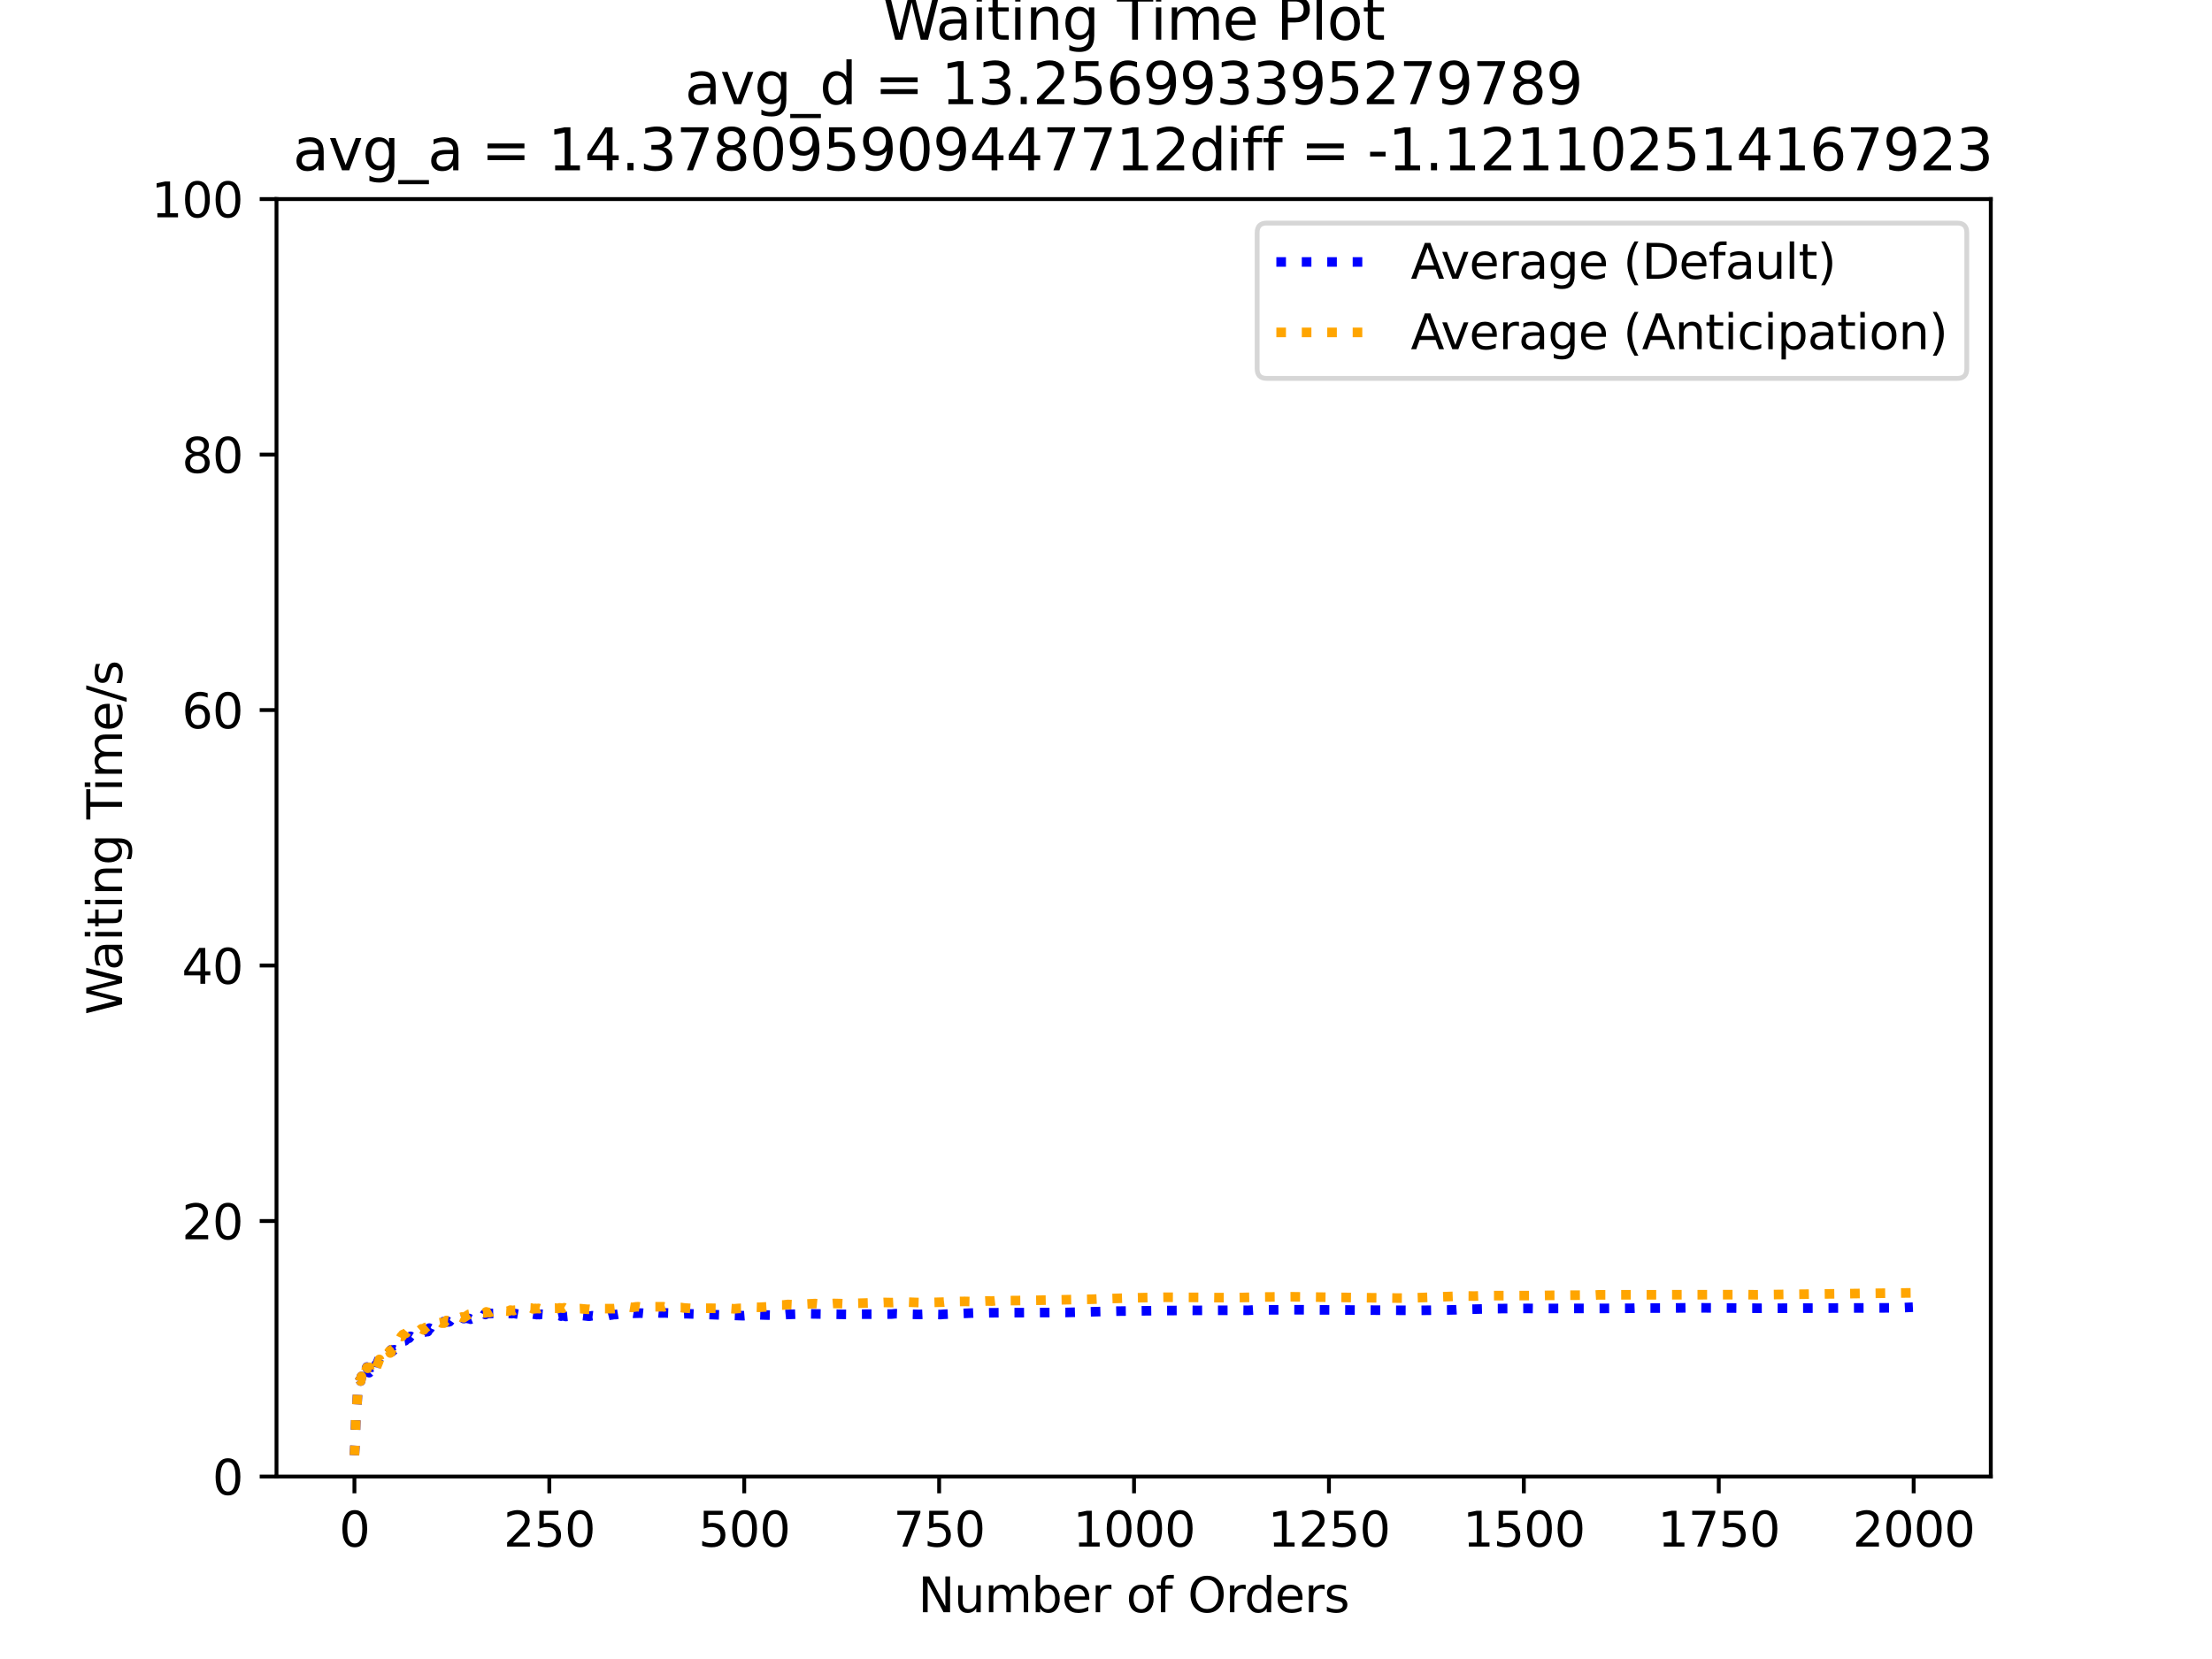 <?xml version="1.0" encoding="utf-8" standalone="no"?>
<!DOCTYPE svg PUBLIC "-//W3C//DTD SVG 1.1//EN"
  "http://www.w3.org/Graphics/SVG/1.1/DTD/svg11.dtd">
<svg xmlns:xlink="http://www.w3.org/1999/xlink" width="460.8pt" height="345.6pt" viewBox="0 0 460.8 345.6" xmlns="http://www.w3.org/2000/svg" version="1.1">
 <defs>
  <style type="text/css">*{stroke-linejoin: round; stroke-linecap: butt}</style>
 </defs>
 <g id="figure_1">
  <g id="patch_1">
   <path d="M 0 345.6 
L 460.8 345.6 
L 460.8 0 
L 0 0 
z
" style="fill: #ffffff"/>
  </g>
  <g id="axes_1">
   <g id="patch_2">
    <path d="M 57.6 307.584 
L 414.72 307.584 
L 414.72 41.472 
L 57.6 41.472 
z
" style="fill: #ffffff"/>
   </g>
   <g id="matplotlib.axis_1">
    <g id="xtick_1">
     <g id="line2d_1">
      <defs>
       <path id="m8ec110db8c" d="M 0 0 
L 0 3.5 
" style="stroke: #000000; stroke-width: 0.8"/>
      </defs>
      <g>
       <use xlink:href="#m8ec110db8c" x="73.833" y="307.584" style="stroke: #000000; stroke-width: 0.8"/>
      </g>
     </g>
     <g id="text_1">
      <!-- 0 -->
      <g transform="translate(70.651 322.182)scale(0.1 -0.1)">
       <defs>
        <path id="DejaVuSans-30" d="M 2034 4250 
Q 1547 4250 1301 3770 
Q 1056 3291 1056 2328 
Q 1056 1369 1301 889 
Q 1547 409 2034 409 
Q 2525 409 2770 889 
Q 3016 1369 3016 2328 
Q 3016 3291 2770 3770 
Q 2525 4250 2034 4250 
z
M 2034 4750 
Q 2819 4750 3233 4129 
Q 3647 3509 3647 2328 
Q 3647 1150 3233 529 
Q 2819 -91 2034 -91 
Q 1250 -91 836 529 
Q 422 1150 422 2328 
Q 422 3509 836 4129 
Q 1250 4750 2034 4750 
z
" transform="scale(0.016)"/>
       </defs>
       <use xlink:href="#DejaVuSans-30"/>
      </g>
     </g>
    </g>
    <g id="xtick_2">
     <g id="line2d_2">
      <g>
       <use xlink:href="#m8ec110db8c" x="114.435" y="307.584" style="stroke: #000000; stroke-width: 0.8"/>
      </g>
     </g>
     <g id="text_2">
      <!-- 250 -->
      <g transform="translate(104.891 322.182)scale(0.1 -0.1)">
       <defs>
        <path id="DejaVuSans-32" d="M 1228 531 
L 3431 531 
L 3431 0 
L 469 0 
L 469 531 
Q 828 903 1448 1529 
Q 2069 2156 2228 2338 
Q 2531 2678 2651 2914 
Q 2772 3150 2772 3378 
Q 2772 3750 2511 3984 
Q 2250 4219 1831 4219 
Q 1534 4219 1204 4116 
Q 875 4013 500 3803 
L 500 4441 
Q 881 4594 1212 4672 
Q 1544 4750 1819 4750 
Q 2544 4750 2975 4387 
Q 3406 4025 3406 3419 
Q 3406 3131 3298 2873 
Q 3191 2616 2906 2266 
Q 2828 2175 2409 1742 
Q 1991 1309 1228 531 
z
" transform="scale(0.016)"/>
        <path id="DejaVuSans-35" d="M 691 4666 
L 3169 4666 
L 3169 4134 
L 1269 4134 
L 1269 2991 
Q 1406 3038 1543 3061 
Q 1681 3084 1819 3084 
Q 2600 3084 3056 2656 
Q 3513 2228 3513 1497 
Q 3513 744 3044 326 
Q 2575 -91 1722 -91 
Q 1428 -91 1123 -41 
Q 819 9 494 109 
L 494 744 
Q 775 591 1075 516 
Q 1375 441 1709 441 
Q 2250 441 2565 725 
Q 2881 1009 2881 1497 
Q 2881 1984 2565 2268 
Q 2250 2553 1709 2553 
Q 1456 2553 1204 2497 
Q 953 2441 691 2322 
L 691 4666 
z
" transform="scale(0.016)"/>
       </defs>
       <use xlink:href="#DejaVuSans-32"/>
       <use xlink:href="#DejaVuSans-35" x="63.623"/>
       <use xlink:href="#DejaVuSans-30" x="127.246"/>
      </g>
     </g>
    </g>
    <g id="xtick_3">
     <g id="line2d_3">
      <g>
       <use xlink:href="#m8ec110db8c" x="155.037" y="307.584" style="stroke: #000000; stroke-width: 0.8"/>
      </g>
     </g>
     <g id="text_3">
      <!-- 500 -->
      <g transform="translate(145.493 322.182)scale(0.1 -0.1)">
       <use xlink:href="#DejaVuSans-35"/>
       <use xlink:href="#DejaVuSans-30" x="63.623"/>
       <use xlink:href="#DejaVuSans-30" x="127.246"/>
      </g>
     </g>
    </g>
    <g id="xtick_4">
     <g id="line2d_4">
      <g>
       <use xlink:href="#m8ec110db8c" x="195.639" y="307.584" style="stroke: #000000; stroke-width: 0.8"/>
      </g>
     </g>
     <g id="text_4">
      <!-- 750 -->
      <g transform="translate(186.095 322.182)scale(0.1 -0.1)">
       <defs>
        <path id="DejaVuSans-37" d="M 525 4666 
L 3525 4666 
L 3525 4397 
L 1831 0 
L 1172 0 
L 2766 4134 
L 525 4134 
L 525 4666 
z
" transform="scale(0.016)"/>
       </defs>
       <use xlink:href="#DejaVuSans-37"/>
       <use xlink:href="#DejaVuSans-35" x="63.623"/>
       <use xlink:href="#DejaVuSans-30" x="127.246"/>
      </g>
     </g>
    </g>
    <g id="xtick_5">
     <g id="line2d_5">
      <g>
       <use xlink:href="#m8ec110db8c" x="236.241" y="307.584" style="stroke: #000000; stroke-width: 0.8"/>
      </g>
     </g>
     <g id="text_5">
      <!-- 1000 -->
      <g transform="translate(223.516 322.182)scale(0.1 -0.1)">
       <defs>
        <path id="DejaVuSans-31" d="M 794 531 
L 1825 531 
L 1825 4091 
L 703 3866 
L 703 4441 
L 1819 4666 
L 2450 4666 
L 2450 531 
L 3481 531 
L 3481 0 
L 794 0 
L 794 531 
z
" transform="scale(0.016)"/>
       </defs>
       <use xlink:href="#DejaVuSans-31"/>
       <use xlink:href="#DejaVuSans-30" x="63.623"/>
       <use xlink:href="#DejaVuSans-30" x="127.246"/>
       <use xlink:href="#DejaVuSans-30" x="190.869"/>
      </g>
     </g>
    </g>
    <g id="xtick_6">
     <g id="line2d_6">
      <g>
       <use xlink:href="#m8ec110db8c" x="276.843" y="307.584" style="stroke: #000000; stroke-width: 0.8"/>
      </g>
     </g>
     <g id="text_6">
      <!-- 1250 -->
      <g transform="translate(264.118 322.182)scale(0.1 -0.1)">
       <use xlink:href="#DejaVuSans-31"/>
       <use xlink:href="#DejaVuSans-32" x="63.623"/>
       <use xlink:href="#DejaVuSans-35" x="127.246"/>
       <use xlink:href="#DejaVuSans-30" x="190.869"/>
      </g>
     </g>
    </g>
    <g id="xtick_7">
     <g id="line2d_7">
      <g>
       <use xlink:href="#m8ec110db8c" x="317.445" y="307.584" style="stroke: #000000; stroke-width: 0.8"/>
      </g>
     </g>
     <g id="text_7">
      <!-- 1500 -->
      <g transform="translate(304.72 322.182)scale(0.1 -0.1)">
       <use xlink:href="#DejaVuSans-31"/>
       <use xlink:href="#DejaVuSans-35" x="63.623"/>
       <use xlink:href="#DejaVuSans-30" x="127.246"/>
       <use xlink:href="#DejaVuSans-30" x="190.869"/>
      </g>
     </g>
    </g>
    <g id="xtick_8">
     <g id="line2d_8">
      <g>
       <use xlink:href="#m8ec110db8c" x="358.048" y="307.584" style="stroke: #000000; stroke-width: 0.8"/>
      </g>
     </g>
     <g id="text_8">
      <!-- 1750 -->
      <g transform="translate(345.323 322.182)scale(0.1 -0.1)">
       <use xlink:href="#DejaVuSans-31"/>
       <use xlink:href="#DejaVuSans-37" x="63.623"/>
       <use xlink:href="#DejaVuSans-35" x="127.246"/>
       <use xlink:href="#DejaVuSans-30" x="190.869"/>
      </g>
     </g>
    </g>
    <g id="xtick_9">
     <g id="line2d_9">
      <g>
       <use xlink:href="#m8ec110db8c" x="398.65" y="307.584" style="stroke: #000000; stroke-width: 0.8"/>
      </g>
     </g>
     <g id="text_9">
      <!-- 2000 -->
      <g transform="translate(385.925 322.182)scale(0.1 -0.1)">
       <use xlink:href="#DejaVuSans-32"/>
       <use xlink:href="#DejaVuSans-30" x="63.623"/>
       <use xlink:href="#DejaVuSans-30" x="127.246"/>
       <use xlink:href="#DejaVuSans-30" x="190.869"/>
      </g>
     </g>
    </g>
    <g id="text_10">
     <!-- Number of Orders -->
     <g transform="translate(191.262 335.861)scale(0.1 -0.1)">
      <defs>
       <path id="DejaVuSans-4e" d="M 628 4666 
L 1478 4666 
L 3547 763 
L 3547 4666 
L 4159 4666 
L 4159 0 
L 3309 0 
L 1241 3903 
L 1241 0 
L 628 0 
L 628 4666 
z
" transform="scale(0.016)"/>
       <path id="DejaVuSans-75" d="M 544 1381 
L 544 3500 
L 1119 3500 
L 1119 1403 
Q 1119 906 1312 657 
Q 1506 409 1894 409 
Q 2359 409 2629 706 
Q 2900 1003 2900 1516 
L 2900 3500 
L 3475 3500 
L 3475 0 
L 2900 0 
L 2900 538 
Q 2691 219 2414 64 
Q 2138 -91 1772 -91 
Q 1169 -91 856 284 
Q 544 659 544 1381 
z
M 1991 3584 
L 1991 3584 
z
" transform="scale(0.016)"/>
       <path id="DejaVuSans-6d" d="M 3328 2828 
Q 3544 3216 3844 3400 
Q 4144 3584 4550 3584 
Q 5097 3584 5394 3201 
Q 5691 2819 5691 2113 
L 5691 0 
L 5113 0 
L 5113 2094 
Q 5113 2597 4934 2840 
Q 4756 3084 4391 3084 
Q 3944 3084 3684 2787 
Q 3425 2491 3425 1978 
L 3425 0 
L 2847 0 
L 2847 2094 
Q 2847 2600 2669 2842 
Q 2491 3084 2119 3084 
Q 1678 3084 1418 2786 
Q 1159 2488 1159 1978 
L 1159 0 
L 581 0 
L 581 3500 
L 1159 3500 
L 1159 2956 
Q 1356 3278 1631 3431 
Q 1906 3584 2284 3584 
Q 2666 3584 2933 3390 
Q 3200 3197 3328 2828 
z
" transform="scale(0.016)"/>
       <path id="DejaVuSans-62" d="M 3116 1747 
Q 3116 2381 2855 2742 
Q 2594 3103 2138 3103 
Q 1681 3103 1420 2742 
Q 1159 2381 1159 1747 
Q 1159 1113 1420 752 
Q 1681 391 2138 391 
Q 2594 391 2855 752 
Q 3116 1113 3116 1747 
z
M 1159 2969 
Q 1341 3281 1617 3432 
Q 1894 3584 2278 3584 
Q 2916 3584 3314 3078 
Q 3713 2572 3713 1747 
Q 3713 922 3314 415 
Q 2916 -91 2278 -91 
Q 1894 -91 1617 61 
Q 1341 213 1159 525 
L 1159 0 
L 581 0 
L 581 4863 
L 1159 4863 
L 1159 2969 
z
" transform="scale(0.016)"/>
       <path id="DejaVuSans-65" d="M 3597 1894 
L 3597 1613 
L 953 1613 
Q 991 1019 1311 708 
Q 1631 397 2203 397 
Q 2534 397 2845 478 
Q 3156 559 3463 722 
L 3463 178 
Q 3153 47 2828 -22 
Q 2503 -91 2169 -91 
Q 1331 -91 842 396 
Q 353 884 353 1716 
Q 353 2575 817 3079 
Q 1281 3584 2069 3584 
Q 2775 3584 3186 3129 
Q 3597 2675 3597 1894 
z
M 3022 2063 
Q 3016 2534 2758 2815 
Q 2500 3097 2075 3097 
Q 1594 3097 1305 2825 
Q 1016 2553 972 2059 
L 3022 2063 
z
" transform="scale(0.016)"/>
       <path id="DejaVuSans-72" d="M 2631 2963 
Q 2534 3019 2420 3045 
Q 2306 3072 2169 3072 
Q 1681 3072 1420 2755 
Q 1159 2438 1159 1844 
L 1159 0 
L 581 0 
L 581 3500 
L 1159 3500 
L 1159 2956 
Q 1341 3275 1631 3429 
Q 1922 3584 2338 3584 
Q 2397 3584 2469 3576 
Q 2541 3569 2628 3553 
L 2631 2963 
z
" transform="scale(0.016)"/>
       <path id="DejaVuSans-20" transform="scale(0.016)"/>
       <path id="DejaVuSans-6f" d="M 1959 3097 
Q 1497 3097 1228 2736 
Q 959 2375 959 1747 
Q 959 1119 1226 758 
Q 1494 397 1959 397 
Q 2419 397 2687 759 
Q 2956 1122 2956 1747 
Q 2956 2369 2687 2733 
Q 2419 3097 1959 3097 
z
M 1959 3584 
Q 2709 3584 3137 3096 
Q 3566 2609 3566 1747 
Q 3566 888 3137 398 
Q 2709 -91 1959 -91 
Q 1206 -91 779 398 
Q 353 888 353 1747 
Q 353 2609 779 3096 
Q 1206 3584 1959 3584 
z
" transform="scale(0.016)"/>
       <path id="DejaVuSans-66" d="M 2375 4863 
L 2375 4384 
L 1825 4384 
Q 1516 4384 1395 4259 
Q 1275 4134 1275 3809 
L 1275 3500 
L 2222 3500 
L 2222 3053 
L 1275 3053 
L 1275 0 
L 697 0 
L 697 3053 
L 147 3053 
L 147 3500 
L 697 3500 
L 697 3744 
Q 697 4328 969 4595 
Q 1241 4863 1831 4863 
L 2375 4863 
z
" transform="scale(0.016)"/>
       <path id="DejaVuSans-4f" d="M 2522 4238 
Q 1834 4238 1429 3725 
Q 1025 3213 1025 2328 
Q 1025 1447 1429 934 
Q 1834 422 2522 422 
Q 3209 422 3611 934 
Q 4013 1447 4013 2328 
Q 4013 3213 3611 3725 
Q 3209 4238 2522 4238 
z
M 2522 4750 
Q 3503 4750 4090 4092 
Q 4678 3434 4678 2328 
Q 4678 1225 4090 567 
Q 3503 -91 2522 -91 
Q 1538 -91 948 565 
Q 359 1222 359 2328 
Q 359 3434 948 4092 
Q 1538 4750 2522 4750 
z
" transform="scale(0.016)"/>
       <path id="DejaVuSans-64" d="M 2906 2969 
L 2906 4863 
L 3481 4863 
L 3481 0 
L 2906 0 
L 2906 525 
Q 2725 213 2448 61 
Q 2172 -91 1784 -91 
Q 1150 -91 751 415 
Q 353 922 353 1747 
Q 353 2572 751 3078 
Q 1150 3584 1784 3584 
Q 2172 3584 2448 3432 
Q 2725 3281 2906 2969 
z
M 947 1747 
Q 947 1113 1208 752 
Q 1469 391 1925 391 
Q 2381 391 2643 752 
Q 2906 1113 2906 1747 
Q 2906 2381 2643 2742 
Q 2381 3103 1925 3103 
Q 1469 3103 1208 2742 
Q 947 2381 947 1747 
z
" transform="scale(0.016)"/>
       <path id="DejaVuSans-73" d="M 2834 3397 
L 2834 2853 
Q 2591 2978 2328 3040 
Q 2066 3103 1784 3103 
Q 1356 3103 1142 2972 
Q 928 2841 928 2578 
Q 928 2378 1081 2264 
Q 1234 2150 1697 2047 
L 1894 2003 
Q 2506 1872 2764 1633 
Q 3022 1394 3022 966 
Q 3022 478 2636 193 
Q 2250 -91 1575 -91 
Q 1294 -91 989 -36 
Q 684 19 347 128 
L 347 722 
Q 666 556 975 473 
Q 1284 391 1588 391 
Q 1994 391 2212 530 
Q 2431 669 2431 922 
Q 2431 1156 2273 1281 
Q 2116 1406 1581 1522 
L 1381 1569 
Q 847 1681 609 1914 
Q 372 2147 372 2553 
Q 372 3047 722 3315 
Q 1072 3584 1716 3584 
Q 2034 3584 2315 3537 
Q 2597 3491 2834 3397 
z
" transform="scale(0.016)"/>
      </defs>
      <use xlink:href="#DejaVuSans-4e"/>
      <use xlink:href="#DejaVuSans-75" x="74.805"/>
      <use xlink:href="#DejaVuSans-6d" x="138.184"/>
      <use xlink:href="#DejaVuSans-62" x="235.596"/>
      <use xlink:href="#DejaVuSans-65" x="299.072"/>
      <use xlink:href="#DejaVuSans-72" x="360.596"/>
      <use xlink:href="#DejaVuSans-20" x="401.709"/>
      <use xlink:href="#DejaVuSans-6f" x="433.496"/>
      <use xlink:href="#DejaVuSans-66" x="494.678"/>
      <use xlink:href="#DejaVuSans-20" x="529.883"/>
      <use xlink:href="#DejaVuSans-4f" x="561.67"/>
      <use xlink:href="#DejaVuSans-72" x="640.381"/>
      <use xlink:href="#DejaVuSans-64" x="679.744"/>
      <use xlink:href="#DejaVuSans-65" x="743.221"/>
      <use xlink:href="#DejaVuSans-72" x="804.744"/>
      <use xlink:href="#DejaVuSans-73" x="845.857"/>
     </g>
    </g>
   </g>
   <g id="matplotlib.axis_2">
    <g id="ytick_1">
     <g id="line2d_10">
      <defs>
       <path id="m5b587b9510" d="M 0 0 
L -3.5 0 
" style="stroke: #000000; stroke-width: 0.8"/>
      </defs>
      <g>
       <use xlink:href="#m5b587b9510" x="57.6" y="307.584" style="stroke: #000000; stroke-width: 0.8"/>
      </g>
     </g>
     <g id="text_11">
      <!-- 0 -->
      <g transform="translate(44.237 311.383)scale(0.1 -0.1)">
       <use xlink:href="#DejaVuSans-30"/>
      </g>
     </g>
    </g>
    <g id="ytick_2">
     <g id="line2d_11">
      <g>
       <use xlink:href="#m5b587b9510" x="57.6" y="254.362" style="stroke: #000000; stroke-width: 0.8"/>
      </g>
     </g>
     <g id="text_12">
      <!-- 20 -->
      <g transform="translate(37.875 258.161)scale(0.1 -0.1)">
       <use xlink:href="#DejaVuSans-32"/>
       <use xlink:href="#DejaVuSans-30" x="63.623"/>
      </g>
     </g>
    </g>
    <g id="ytick_3">
     <g id="line2d_12">
      <g>
       <use xlink:href="#m5b587b9510" x="57.6" y="201.139" style="stroke: #000000; stroke-width: 0.8"/>
      </g>
     </g>
     <g id="text_13">
      <!-- 40 -->
      <g transform="translate(37.875 204.938)scale(0.1 -0.1)">
       <defs>
        <path id="DejaVuSans-34" d="M 2419 4116 
L 825 1625 
L 2419 1625 
L 2419 4116 
z
M 2253 4666 
L 3047 4666 
L 3047 1625 
L 3713 1625 
L 3713 1100 
L 3047 1100 
L 3047 0 
L 2419 0 
L 2419 1100 
L 313 1100 
L 313 1709 
L 2253 4666 
z
" transform="scale(0.016)"/>
       </defs>
       <use xlink:href="#DejaVuSans-34"/>
       <use xlink:href="#DejaVuSans-30" x="63.623"/>
      </g>
     </g>
    </g>
    <g id="ytick_4">
     <g id="line2d_13">
      <g>
       <use xlink:href="#m5b587b9510" x="57.6" y="147.917" style="stroke: #000000; stroke-width: 0.8"/>
      </g>
     </g>
     <g id="text_14">
      <!-- 60 -->
      <g transform="translate(37.875 151.716)scale(0.1 -0.1)">
       <defs>
        <path id="DejaVuSans-36" d="M 2113 2584 
Q 1688 2584 1439 2293 
Q 1191 2003 1191 1497 
Q 1191 994 1439 701 
Q 1688 409 2113 409 
Q 2538 409 2786 701 
Q 3034 994 3034 1497 
Q 3034 2003 2786 2293 
Q 2538 2584 2113 2584 
z
M 3366 4563 
L 3366 3988 
Q 3128 4100 2886 4159 
Q 2644 4219 2406 4219 
Q 1781 4219 1451 3797 
Q 1122 3375 1075 2522 
Q 1259 2794 1537 2939 
Q 1816 3084 2150 3084 
Q 2853 3084 3261 2657 
Q 3669 2231 3669 1497 
Q 3669 778 3244 343 
Q 2819 -91 2113 -91 
Q 1303 -91 875 529 
Q 447 1150 447 2328 
Q 447 3434 972 4092 
Q 1497 4750 2381 4750 
Q 2619 4750 2861 4703 
Q 3103 4656 3366 4563 
z
" transform="scale(0.016)"/>
       </defs>
       <use xlink:href="#DejaVuSans-36"/>
       <use xlink:href="#DejaVuSans-30" x="63.623"/>
      </g>
     </g>
    </g>
    <g id="ytick_5">
     <g id="line2d_14">
      <g>
       <use xlink:href="#m5b587b9510" x="57.6" y="94.694" style="stroke: #000000; stroke-width: 0.8"/>
      </g>
     </g>
     <g id="text_15">
      <!-- 80 -->
      <g transform="translate(37.875 98.494)scale(0.1 -0.1)">
       <defs>
        <path id="DejaVuSans-38" d="M 2034 2216 
Q 1584 2216 1326 1975 
Q 1069 1734 1069 1313 
Q 1069 891 1326 650 
Q 1584 409 2034 409 
Q 2484 409 2743 651 
Q 3003 894 3003 1313 
Q 3003 1734 2745 1975 
Q 2488 2216 2034 2216 
z
M 1403 2484 
Q 997 2584 770 2862 
Q 544 3141 544 3541 
Q 544 4100 942 4425 
Q 1341 4750 2034 4750 
Q 2731 4750 3128 4425 
Q 3525 4100 3525 3541 
Q 3525 3141 3298 2862 
Q 3072 2584 2669 2484 
Q 3125 2378 3379 2068 
Q 3634 1759 3634 1313 
Q 3634 634 3220 271 
Q 2806 -91 2034 -91 
Q 1263 -91 848 271 
Q 434 634 434 1313 
Q 434 1759 690 2068 
Q 947 2378 1403 2484 
z
M 1172 3481 
Q 1172 3119 1398 2916 
Q 1625 2713 2034 2713 
Q 2441 2713 2670 2916 
Q 2900 3119 2900 3481 
Q 2900 3844 2670 4047 
Q 2441 4250 2034 4250 
Q 1625 4250 1398 4047 
Q 1172 3844 1172 3481 
z
" transform="scale(0.016)"/>
       </defs>
       <use xlink:href="#DejaVuSans-38"/>
       <use xlink:href="#DejaVuSans-30" x="63.623"/>
      </g>
     </g>
    </g>
    <g id="ytick_6">
     <g id="line2d_15">
      <g>
       <use xlink:href="#m5b587b9510" x="57.6" y="41.472" style="stroke: #000000; stroke-width: 0.8"/>
      </g>
     </g>
     <g id="text_16">
      <!-- 100 -->
      <g transform="translate(31.512 45.271)scale(0.1 -0.1)">
       <use xlink:href="#DejaVuSans-31"/>
       <use xlink:href="#DejaVuSans-30" x="63.623"/>
       <use xlink:href="#DejaVuSans-30" x="127.246"/>
      </g>
     </g>
    </g>
    <g id="text_17">
     <!-- Waiting Time/s -->
     <g transform="translate(25.433 211.41)rotate(-90)scale(0.1 -0.1)">
      <defs>
       <path id="DejaVuSans-57" d="M 213 4666 
L 850 4666 
L 1831 722 
L 2809 4666 
L 3519 4666 
L 4500 722 
L 5478 4666 
L 6119 4666 
L 4947 0 
L 4153 0 
L 3169 4050 
L 2175 0 
L 1381 0 
L 213 4666 
z
" transform="scale(0.016)"/>
       <path id="DejaVuSans-61" d="M 2194 1759 
Q 1497 1759 1228 1600 
Q 959 1441 959 1056 
Q 959 750 1161 570 
Q 1363 391 1709 391 
Q 2188 391 2477 730 
Q 2766 1069 2766 1631 
L 2766 1759 
L 2194 1759 
z
M 3341 1997 
L 3341 0 
L 2766 0 
L 2766 531 
Q 2569 213 2275 61 
Q 1981 -91 1556 -91 
Q 1019 -91 701 211 
Q 384 513 384 1019 
Q 384 1609 779 1909 
Q 1175 2209 1959 2209 
L 2766 2209 
L 2766 2266 
Q 2766 2663 2505 2880 
Q 2244 3097 1772 3097 
Q 1472 3097 1187 3025 
Q 903 2953 641 2809 
L 641 3341 
Q 956 3463 1253 3523 
Q 1550 3584 1831 3584 
Q 2591 3584 2966 3190 
Q 3341 2797 3341 1997 
z
" transform="scale(0.016)"/>
       <path id="DejaVuSans-69" d="M 603 3500 
L 1178 3500 
L 1178 0 
L 603 0 
L 603 3500 
z
M 603 4863 
L 1178 4863 
L 1178 4134 
L 603 4134 
L 603 4863 
z
" transform="scale(0.016)"/>
       <path id="DejaVuSans-74" d="M 1172 4494 
L 1172 3500 
L 2356 3500 
L 2356 3053 
L 1172 3053 
L 1172 1153 
Q 1172 725 1289 603 
Q 1406 481 1766 481 
L 2356 481 
L 2356 0 
L 1766 0 
Q 1100 0 847 248 
Q 594 497 594 1153 
L 594 3053 
L 172 3053 
L 172 3500 
L 594 3500 
L 594 4494 
L 1172 4494 
z
" transform="scale(0.016)"/>
       <path id="DejaVuSans-6e" d="M 3513 2113 
L 3513 0 
L 2938 0 
L 2938 2094 
Q 2938 2591 2744 2837 
Q 2550 3084 2163 3084 
Q 1697 3084 1428 2787 
Q 1159 2491 1159 1978 
L 1159 0 
L 581 0 
L 581 3500 
L 1159 3500 
L 1159 2956 
Q 1366 3272 1645 3428 
Q 1925 3584 2291 3584 
Q 2894 3584 3203 3211 
Q 3513 2838 3513 2113 
z
" transform="scale(0.016)"/>
       <path id="DejaVuSans-67" d="M 2906 1791 
Q 2906 2416 2648 2759 
Q 2391 3103 1925 3103 
Q 1463 3103 1205 2759 
Q 947 2416 947 1791 
Q 947 1169 1205 825 
Q 1463 481 1925 481 
Q 2391 481 2648 825 
Q 2906 1169 2906 1791 
z
M 3481 434 
Q 3481 -459 3084 -895 
Q 2688 -1331 1869 -1331 
Q 1566 -1331 1297 -1286 
Q 1028 -1241 775 -1147 
L 775 -588 
Q 1028 -725 1275 -790 
Q 1522 -856 1778 -856 
Q 2344 -856 2625 -561 
Q 2906 -266 2906 331 
L 2906 616 
Q 2728 306 2450 153 
Q 2172 0 1784 0 
Q 1141 0 747 490 
Q 353 981 353 1791 
Q 353 2603 747 3093 
Q 1141 3584 1784 3584 
Q 2172 3584 2450 3431 
Q 2728 3278 2906 2969 
L 2906 3500 
L 3481 3500 
L 3481 434 
z
" transform="scale(0.016)"/>
       <path id="DejaVuSans-54" d="M -19 4666 
L 3928 4666 
L 3928 4134 
L 2272 4134 
L 2272 0 
L 1638 0 
L 1638 4134 
L -19 4134 
L -19 4666 
z
" transform="scale(0.016)"/>
       <path id="DejaVuSans-2f" d="M 1625 4666 
L 2156 4666 
L 531 -594 
L 0 -594 
L 1625 4666 
z
" transform="scale(0.016)"/>
      </defs>
      <use xlink:href="#DejaVuSans-57"/>
      <use xlink:href="#DejaVuSans-61" x="92.502"/>
      <use xlink:href="#DejaVuSans-69" x="153.781"/>
      <use xlink:href="#DejaVuSans-74" x="181.564"/>
      <use xlink:href="#DejaVuSans-69" x="220.773"/>
      <use xlink:href="#DejaVuSans-6e" x="248.557"/>
      <use xlink:href="#DejaVuSans-67" x="311.936"/>
      <use xlink:href="#DejaVuSans-20" x="375.412"/>
      <use xlink:href="#DejaVuSans-54" x="407.199"/>
      <use xlink:href="#DejaVuSans-69" x="465.158"/>
      <use xlink:href="#DejaVuSans-6d" x="492.941"/>
      <use xlink:href="#DejaVuSans-65" x="590.354"/>
      <use xlink:href="#DejaVuSans-2f" x="651.877"/>
      <use xlink:href="#DejaVuSans-73" x="685.568"/>
     </g>
    </g>
   </g>
   <g id="line2d_16">
    <path d="M 73.833 303.148 
L 73.995 300.004 
L 74.158 294.561 
L 74.32 293.414 
L 74.645 287.653 
L 74.807 287.833 
L 74.97 287.444 
L 75.132 287.697 
L 75.294 286.738 
L 75.619 287.775 
L 75.782 287.414 
L 76.106 285.585 
L 76.431 284.777 
L 76.594 285.179 
L 76.756 285.166 
L 76.918 285.957 
L 77.081 285.783 
L 77.243 286.041 
L 77.406 285.907 
L 77.568 286.565 
L 78.055 285.156 
L 78.218 285.164 
L 78.38 284.213 
L 78.543 284.119 
L 78.867 283.306 
L 79.03 282.931 
L 79.192 282.888 
L 79.355 282.615 
L 79.517 282.91 
L 79.679 282.745 
L 80.004 282.245 
L 80.491 282.432 
L 80.654 282.175 
L 80.816 282.334 
L 81.466 281.181 
L 81.628 281.583 
L 82.116 281.176 
L 82.278 281.243 
L 82.603 280.597 
L 82.765 280.677 
L 83.415 279.858 
L 83.577 279.644 
L 83.74 279.643 
L 84.064 279.183 
L 84.227 279.341 
L 84.389 279.315 
L 85.039 278.62 
L 85.201 278.788 
L 85.526 278.38 
L 86.013 278.682 
L 86.176 278.692 
L 86.338 278.278 
L 86.663 278.333 
L 87.962 277.574 
L 88.449 277.521 
L 88.774 277.231 
L 88.937 277.165 
L 89.099 277.399 
L 89.424 276.667 
L 89.586 276.761 
L 89.749 276.357 
L 90.074 276.448 
L 90.398 275.983 
L 90.561 276.125 
L 90.723 276.039 
L 91.048 275.739 
L 91.86 275.393 
L 92.022 275.462 
L 92.347 275.33 
L 92.835 275.471 
L 92.997 275.211 
L 93.159 275.219 
L 93.484 275.381 
L 93.647 275.336 
L 93.971 274.877 
L 94.459 274.908 
L 94.621 275.009 
L 94.946 274.584 
L 95.108 274.774 
L 95.271 274.775 
L 95.433 274.903 
L 95.758 274.772 
L 96.083 274.487 
L 96.245 274.6 
L 96.408 274.536 
L 96.57 274.677 
L 96.732 274.671 
L 96.895 274.423 
L 97.544 274.69 
L 97.707 274.658 
L 98.032 274.817 
L 98.356 274.687 
L 98.519 274.81 
L 98.681 274.674 
L 98.844 274.726 
L 99.168 274.529 
L 99.331 274.601 
L 99.656 274.415 
L 99.818 274.506 
L 100.143 274.251 
L 100.793 274.132 
L 100.955 273.752 
L 101.117 273.837 
L 101.28 273.651 
L 101.767 273.636 
L 103.391 273.581 
L 103.716 273.721 
L 103.878 273.564 
L 106.639 273.648 
L 106.802 273.524 
L 107.126 273.623 
L 108.426 273.844 
L 108.913 273.949 
L 109.4 273.801 
L 110.212 273.651 
L 110.699 273.821 
L 110.862 273.704 
L 111.836 273.865 
L 111.999 273.783 
L 112.324 273.859 
L 112.811 273.777 
L 113.623 273.841 
L 114.272 273.93 
L 114.76 273.94 
L 116.221 274.126 
L 116.546 274.063 
L 116.871 274.178 
L 117.033 274.033 
L 117.845 274.241 
L 120.444 273.981 
L 120.769 273.98 
L 122.718 274.2 
L 123.367 274.093 
L 123.855 274.158 
L 124.342 274.15 
L 126.615 274.073 
L 127.103 273.955 
L 127.428 273.93 
L 127.915 273.839 
L 128.24 273.853 
L 128.889 273.742 
L 129.539 273.752 
L 129.864 273.743 
L 130.351 273.564 
L 130.676 273.594 
L 131.163 273.445 
L 131.975 273.577 
L 132.625 273.566 
L 133.599 273.542 
L 134.086 273.59 
L 135.386 273.48 
L 135.548 273.346 
L 137.497 273.521 
L 138.471 273.504 
L 140.258 273.563 
L 141.07 273.57 
L 142.369 273.692 
L 142.856 273.668 
L 154.875 274.086 
L 155.849 274.006 
L 157.311 273.901 
L 158.285 273.901 
L 160.884 273.98 
L 161.533 273.974 
L 162.183 273.867 
L 163.32 273.882 
L 163.807 273.834 
L 167.867 273.687 
L 168.354 273.689 
L 175.338 273.8 
L 176.637 273.815 
L 177.125 273.776 
L 178.099 273.777 
L 178.586 273.769 
L 185.732 273.742 
L 186.544 273.661 
L 189.955 273.783 
L 190.604 273.801 
L 191.416 273.823 
L 193.041 273.755 
L 195.314 273.83 
L 195.964 273.845 
L 196.614 273.783 
L 203.11 273.506 
L 204.247 273.554 
L 204.896 273.501 
L 206.196 273.474 
L 221.3 273.413 
L 221.949 273.414 
L 232.668 273.134 
L 236.079 273.096 
L 243.062 273.01 
L 244.199 273.007 
L 248.422 272.973 
L 249.234 272.979 
L 257.517 272.949 
L 258.166 272.932 
L 259.953 272.967 
L 261.09 272.89 
L 268.723 272.838 
L 294.708 272.972 
L 296.008 272.968 
L 301.529 272.894 
L 303.316 272.851 
L 304.128 272.795 
L 310.787 272.632 
L 311.599 272.604 
L 318.42 272.568 
L 319.882 272.59 
L 321.018 272.573 
L 322.805 272.573 
L 329.301 272.57 
L 332.062 272.574 
L 340.02 272.533 
L 340.832 272.502 
L 348.141 272.491 
L 351.876 272.43 
L 360.484 272.479 
L 363.894 272.512 
L 365.194 272.516 
L 366.98 272.536 
L 395.726 272.441 
L 398.487 272.306 
L 398.487 272.306 
" clip-path="url(#p6ed65572b3)" style="fill: none; stroke-dasharray: 2,3.3; stroke-dashoffset: 0; stroke: #0000ff; stroke-width: 2"/>
   </g>
   <g id="line2d_17">
    <path d="M 73.833 303.148 
L 73.995 300.004 
L 74.158 294.561 
L 74.32 293.414 
L 74.645 287.653 
L 74.807 287.833 
L 74.97 287.444 
L 75.132 287.697 
L 75.294 286.738 
L 75.457 287.695 
L 75.619 287.949 
L 75.782 287.583 
L 76.106 286.06 
L 76.431 284.856 
L 76.594 285.048 
L 76.918 284.832 
L 77.081 285.518 
L 77.243 285.689 
L 77.406 285.524 
L 77.568 285.123 
L 77.731 285.766 
L 77.893 285.616 
L 78.055 285.826 
L 78.218 284.923 
L 78.38 284.893 
L 78.867 283.67 
L 79.03 283.189 
L 79.192 283.58 
L 79.355 282.858 
L 79.679 282.395 
L 79.842 281.986 
L 80.167 282.477 
L 80.329 282.47 
L 80.654 282.018 
L 80.979 281.755 
L 81.141 281.439 
L 81.304 281.852 
L 81.466 281.699 
L 81.628 281.137 
L 82.116 281.055 
L 82.44 280.053 
L 82.603 280.074 
L 83.252 279.066 
L 83.577 278.392 
L 83.74 278.418 
L 83.902 278.014 
L 84.552 277.751 
L 85.039 277.158 
L 85.364 277.191 
L 85.689 277.292 
L 86.338 277.683 
L 86.988 277.423 
L 87.313 276.955 
L 87.475 277.1 
L 87.8 276.813 
L 88.287 277.053 
L 88.612 276.547 
L 88.774 276.53 
L 89.099 276.253 
L 89.262 276.292 
L 89.424 276.167 
L 89.911 276.367 
L 90.074 276.182 
L 90.236 276.3 
L 90.398 276.233 
L 90.561 276.372 
L 90.886 276.078 
L 91.21 275.9 
L 91.373 275.598 
L 91.86 275.507 
L 92.022 275.623 
L 92.51 275.632 
L 92.835 275.209 
L 92.997 275.071 
L 93.484 275.143 
L 93.647 275.045 
L 93.809 275.206 
L 93.971 275.117 
L 94.134 274.854 
L 94.621 274.759 
L 94.946 274.26 
L 95.595 274.353 
L 95.758 274.264 
L 96.083 274.418 
L 96.245 274.35 
L 96.57 274.519 
L 97.707 273.786 
L 98.032 273.726 
L 98.194 273.577 
L 98.681 273.771 
L 99.168 274.115 
L 99.493 273.9 
L 99.656 273.933 
L 99.818 273.778 
L 99.98 273.844 
L 100.468 273.539 
L 101.117 273.507 
L 101.28 273.289 
L 101.929 273.461 
L 102.254 273.367 
L 102.579 273.184 
L 102.741 273.237 
L 103.066 272.928 
L 103.391 272.903 
L 103.716 272.752 
L 104.366 272.892 
L 104.69 272.986 
L 105.015 272.906 
L 105.34 273.102 
L 105.99 273.139 
L 106.314 272.922 
L 106.802 272.985 
L 106.964 273.041 
L 107.126 272.937 
L 107.451 272.922 
L 107.614 272.819 
L 107.776 272.937 
L 108.588 272.775 
L 109.075 272.764 
L 109.887 272.568 
L 110.05 272.614 
L 110.375 272.478 
L 110.699 272.494 
L 111.024 272.658 
L 111.349 272.654 
L 111.511 272.562 
L 111.836 272.611 
L 112.161 272.561 
L 112.324 272.619 
L 112.648 272.479 
L 112.811 272.572 
L 113.46 272.46 
L 113.623 272.509 
L 113.785 272.411 
L 114.272 272.456 
L 114.76 272.394 
L 115.084 272.531 
L 115.409 272.506 
L 115.734 272.5 
L 116.221 272.583 
L 116.546 272.454 
L 117.358 272.525 
L 117.521 272.427 
L 117.683 272.523 
L 118.008 272.553 
L 118.657 272.724 
L 120.606 272.63 
L 120.931 272.617 
L 122.393 272.752 
L 122.718 272.744 
L 123.692 272.87 
L 125.316 272.783 
L 125.803 272.607 
L 127.915 272.618 
L 128.402 272.565 
L 128.889 272.616 
L 129.701 272.483 
L 130.026 272.387 
L 130.676 272.348 
L 130.838 272.235 
L 131.65 272.368 
L 132.462 272.241 
L 132.949 272.216 
L 133.274 272.267 
L 133.599 272.181 
L 135.223 272.219 
L 135.71 272.223 
L 138.146 272.216 
L 138.309 272.257 
L 138.634 272.156 
L 139.283 272.222 
L 140.907 272.381 
L 141.882 272.379 
L 142.369 272.459 
L 144.156 272.582 
L 144.643 272.517 
L 146.592 272.525 
L 147.404 272.53 
L 147.891 272.522 
L 148.541 272.54 
L 149.19 272.551 
L 149.677 272.618 
L 150.327 272.648 
L 151.626 272.551 
L 152.926 272.65 
L 153.9 272.562 
L 154.875 272.546 
L 155.362 272.513 
L 156.336 272.479 
L 157.473 272.314 
L 158.123 272.335 
L 159.747 272.242 
L 160.234 272.084 
L 161.533 271.976 
L 162.67 271.86 
L 163.157 271.857 
L 164.132 271.743 
L 165.269 271.793 
L 165.594 271.758 
L 166.081 271.79 
L 166.568 271.756 
L 167.542 271.675 
L 167.867 271.655 
L 169.816 271.555 
L 170.466 271.619 
L 171.115 271.549 
L 172.252 271.561 
L 172.902 271.596 
L 173.714 271.532 
L 175.013 271.561 
L 175.5 271.584 
L 176.312 271.609 
L 176.962 271.599 
L 177.449 271.608 
L 178.586 271.495 
L 183.296 271.361 
L 184.108 271.318 
L 185.895 271.354 
L 188.656 271.203 
L 189.143 271.259 
L 190.767 271.321 
L 192.066 271.358 
L 193.203 271.337 
L 193.69 271.332 
L 196.614 271.255 
L 197.101 271.199 
L 197.913 271.194 
L 198.562 271.19 
L 199.699 271.125 
L 200.999 271.105 
L 203.11 271.156 
L 203.76 271.113 
L 204.409 271.075 
L 205.546 271.016 
L 206.683 271.045 
L 207.332 270.967 
L 213.829 270.911 
L 227.634 270.65 
L 229.095 270.584 
L 235.916 270.374 
L 236.566 270.361 
L 239.002 270.302 
L 240.789 270.267 
L 242.738 270.238 
L 251.02 270.279 
L 253.132 270.315 
L 256.055 270.317 
L 257.192 270.337 
L 260.115 270.256 
L 262.551 270.199 
L 269.048 270.139 
L 270.022 270.156 
L 290.648 270.409 
L 292.759 270.425 
L 295.358 270.335 
L 303.316 270.034 
L 305.102 269.979 
L 307.214 269.995 
L 309.325 269.919 
L 310.624 269.898 
L 320.694 269.892 
L 322.643 269.845 
L 324.429 269.837 
L 325.891 269.793 
L 327.028 269.817 
L 332.225 269.788 
L 333.037 269.737 
L 364.057 269.7 
L 365.681 269.727 
L 398.487 269.322 
L 398.487 269.322 
" clip-path="url(#p6ed65572b3)" style="fill: none; stroke-dasharray: 2,3.3; stroke-dashoffset: 0; stroke: #ffa500; stroke-width: 2"/>
   </g>
   <g id="patch_3">
    <path d="M 57.6 307.584 
L 57.6 41.472 
" style="fill: none; stroke: #000000; stroke-width: 0.8; stroke-linejoin: miter; stroke-linecap: square"/>
   </g>
   <g id="patch_4">
    <path d="M 414.72 307.584 
L 414.72 41.472 
" style="fill: none; stroke: #000000; stroke-width: 0.8; stroke-linejoin: miter; stroke-linecap: square"/>
   </g>
   <g id="patch_5">
    <path d="M 57.6 307.584 
L 414.72 307.584 
" style="fill: none; stroke: #000000; stroke-width: 0.8; stroke-linejoin: miter; stroke-linecap: square"/>
   </g>
   <g id="patch_6">
    <path d="M 57.6 41.472 
L 414.72 41.472 
" style="fill: none; stroke: #000000; stroke-width: 0.8; stroke-linejoin: miter; stroke-linecap: square"/>
   </g>
   <g id="text_18">
    <!-- Waiting Time Plot -->
    <g transform="translate(183.833 8.264)scale(0.12 -0.12)">
     <defs>
      <path id="DejaVuSans-50" d="M 1259 4147 
L 1259 2394 
L 2053 2394 
Q 2494 2394 2734 2622 
Q 2975 2850 2975 3272 
Q 2975 3691 2734 3919 
Q 2494 4147 2053 4147 
L 1259 4147 
z
M 628 4666 
L 2053 4666 
Q 2838 4666 3239 4311 
Q 3641 3956 3641 3272 
Q 3641 2581 3239 2228 
Q 2838 1875 2053 1875 
L 1259 1875 
L 1259 0 
L 628 0 
L 628 4666 
z
" transform="scale(0.016)"/>
      <path id="DejaVuSans-6c" d="M 603 4863 
L 1178 4863 
L 1178 0 
L 603 0 
L 603 4863 
z
" transform="scale(0.016)"/>
     </defs>
     <use xlink:href="#DejaVuSans-57"/>
     <use xlink:href="#DejaVuSans-61" x="92.502"/>
     <use xlink:href="#DejaVuSans-69" x="153.781"/>
     <use xlink:href="#DejaVuSans-74" x="181.564"/>
     <use xlink:href="#DejaVuSans-69" x="220.773"/>
     <use xlink:href="#DejaVuSans-6e" x="248.557"/>
     <use xlink:href="#DejaVuSans-67" x="311.936"/>
     <use xlink:href="#DejaVuSans-20" x="375.412"/>
     <use xlink:href="#DejaVuSans-54" x="407.199"/>
     <use xlink:href="#DejaVuSans-69" x="465.158"/>
     <use xlink:href="#DejaVuSans-6d" x="492.941"/>
     <use xlink:href="#DejaVuSans-65" x="590.354"/>
     <use xlink:href="#DejaVuSans-20" x="651.877"/>
     <use xlink:href="#DejaVuSans-50" x="683.664"/>
     <use xlink:href="#DejaVuSans-6c" x="743.967"/>
     <use xlink:href="#DejaVuSans-6f" x="771.75"/>
     <use xlink:href="#DejaVuSans-74" x="832.932"/>
    </g>
    <!--  avg_d = 13.256993395279789  -->
    <g transform="translate(138.854 21.701)scale(0.12 -0.12)">
     <defs>
      <path id="DejaVuSans-76" d="M 191 3500 
L 800 3500 
L 1894 563 
L 2988 3500 
L 3597 3500 
L 2284 0 
L 1503 0 
L 191 3500 
z
" transform="scale(0.016)"/>
      <path id="DejaVuSans-5f" d="M 3263 -1063 
L 3263 -1509 
L -63 -1509 
L -63 -1063 
L 3263 -1063 
z
" transform="scale(0.016)"/>
      <path id="DejaVuSans-3d" d="M 678 2906 
L 4684 2906 
L 4684 2381 
L 678 2381 
L 678 2906 
z
M 678 1631 
L 4684 1631 
L 4684 1100 
L 678 1100 
L 678 1631 
z
" transform="scale(0.016)"/>
      <path id="DejaVuSans-33" d="M 2597 2516 
Q 3050 2419 3304 2112 
Q 3559 1806 3559 1356 
Q 3559 666 3084 287 
Q 2609 -91 1734 -91 
Q 1441 -91 1130 -33 
Q 819 25 488 141 
L 488 750 
Q 750 597 1062 519 
Q 1375 441 1716 441 
Q 2309 441 2620 675 
Q 2931 909 2931 1356 
Q 2931 1769 2642 2001 
Q 2353 2234 1838 2234 
L 1294 2234 
L 1294 2753 
L 1863 2753 
Q 2328 2753 2575 2939 
Q 2822 3125 2822 3475 
Q 2822 3834 2567 4026 
Q 2313 4219 1838 4219 
Q 1578 4219 1281 4162 
Q 984 4106 628 3988 
L 628 4550 
Q 988 4650 1302 4700 
Q 1616 4750 1894 4750 
Q 2613 4750 3031 4423 
Q 3450 4097 3450 3541 
Q 3450 3153 3228 2886 
Q 3006 2619 2597 2516 
z
" transform="scale(0.016)"/>
      <path id="DejaVuSans-2e" d="M 684 794 
L 1344 794 
L 1344 0 
L 684 0 
L 684 794 
z
" transform="scale(0.016)"/>
      <path id="DejaVuSans-39" d="M 703 97 
L 703 672 
Q 941 559 1184 500 
Q 1428 441 1663 441 
Q 2288 441 2617 861 
Q 2947 1281 2994 2138 
Q 2813 1869 2534 1725 
Q 2256 1581 1919 1581 
Q 1219 1581 811 2004 
Q 403 2428 403 3163 
Q 403 3881 828 4315 
Q 1253 4750 1959 4750 
Q 2769 4750 3195 4129 
Q 3622 3509 3622 2328 
Q 3622 1225 3098 567 
Q 2575 -91 1691 -91 
Q 1453 -91 1209 -44 
Q 966 3 703 97 
z
M 1959 2075 
Q 2384 2075 2632 2365 
Q 2881 2656 2881 3163 
Q 2881 3666 2632 3958 
Q 2384 4250 1959 4250 
Q 1534 4250 1286 3958 
Q 1038 3666 1038 3163 
Q 1038 2656 1286 2365 
Q 1534 2075 1959 2075 
z
" transform="scale(0.016)"/>
     </defs>
     <use xlink:href="#DejaVuSans-20"/>
     <use xlink:href="#DejaVuSans-61" x="31.787"/>
     <use xlink:href="#DejaVuSans-76" x="93.066"/>
     <use xlink:href="#DejaVuSans-67" x="152.246"/>
     <use xlink:href="#DejaVuSans-5f" x="215.723"/>
     <use xlink:href="#DejaVuSans-64" x="265.723"/>
     <use xlink:href="#DejaVuSans-20" x="329.199"/>
     <use xlink:href="#DejaVuSans-3d" x="360.986"/>
     <use xlink:href="#DejaVuSans-20" x="444.775"/>
     <use xlink:href="#DejaVuSans-31" x="476.562"/>
     <use xlink:href="#DejaVuSans-33" x="540.186"/>
     <use xlink:href="#DejaVuSans-2e" x="603.809"/>
     <use xlink:href="#DejaVuSans-32" x="635.596"/>
     <use xlink:href="#DejaVuSans-35" x="699.219"/>
     <use xlink:href="#DejaVuSans-36" x="762.842"/>
     <use xlink:href="#DejaVuSans-39" x="826.465"/>
     <use xlink:href="#DejaVuSans-39" x="890.088"/>
     <use xlink:href="#DejaVuSans-33" x="953.711"/>
     <use xlink:href="#DejaVuSans-33" x="1017.334"/>
     <use xlink:href="#DejaVuSans-39" x="1080.957"/>
     <use xlink:href="#DejaVuSans-35" x="1144.58"/>
     <use xlink:href="#DejaVuSans-32" x="1208.203"/>
     <use xlink:href="#DejaVuSans-37" x="1271.826"/>
     <use xlink:href="#DejaVuSans-39" x="1335.449"/>
     <use xlink:href="#DejaVuSans-37" x="1399.072"/>
     <use xlink:href="#DejaVuSans-38" x="1462.695"/>
     <use xlink:href="#DejaVuSans-39" x="1526.318"/>
     <use xlink:href="#DejaVuSans-20" x="1589.941"/>
    </g>
    <!--  avg_a = 14.378095909447712diff = -1.121102514167923 -->
    <g transform="translate(57.2 35.472)scale(0.12 -0.12)">
     <defs>
      <path id="DejaVuSans-2d" d="M 313 2009 
L 1997 2009 
L 1997 1497 
L 313 1497 
L 313 2009 
z
" transform="scale(0.016)"/>
     </defs>
     <use xlink:href="#DejaVuSans-20"/>
     <use xlink:href="#DejaVuSans-61" x="31.787"/>
     <use xlink:href="#DejaVuSans-76" x="93.066"/>
     <use xlink:href="#DejaVuSans-67" x="152.246"/>
     <use xlink:href="#DejaVuSans-5f" x="215.723"/>
     <use xlink:href="#DejaVuSans-61" x="265.723"/>
     <use xlink:href="#DejaVuSans-20" x="327.002"/>
     <use xlink:href="#DejaVuSans-3d" x="358.789"/>
     <use xlink:href="#DejaVuSans-20" x="442.578"/>
     <use xlink:href="#DejaVuSans-31" x="474.365"/>
     <use xlink:href="#DejaVuSans-34" x="537.988"/>
     <use xlink:href="#DejaVuSans-2e" x="601.611"/>
     <use xlink:href="#DejaVuSans-33" x="633.398"/>
     <use xlink:href="#DejaVuSans-37" x="697.021"/>
     <use xlink:href="#DejaVuSans-38" x="760.645"/>
     <use xlink:href="#DejaVuSans-30" x="824.268"/>
     <use xlink:href="#DejaVuSans-39" x="887.891"/>
     <use xlink:href="#DejaVuSans-35" x="951.514"/>
     <use xlink:href="#DejaVuSans-39" x="1015.137"/>
     <use xlink:href="#DejaVuSans-30" x="1078.76"/>
     <use xlink:href="#DejaVuSans-39" x="1142.383"/>
     <use xlink:href="#DejaVuSans-34" x="1206.006"/>
     <use xlink:href="#DejaVuSans-34" x="1269.629"/>
     <use xlink:href="#DejaVuSans-37" x="1333.252"/>
     <use xlink:href="#DejaVuSans-37" x="1396.875"/>
     <use xlink:href="#DejaVuSans-31" x="1460.498"/>
     <use xlink:href="#DejaVuSans-32" x="1524.121"/>
     <use xlink:href="#DejaVuSans-64" x="1587.744"/>
     <use xlink:href="#DejaVuSans-69" x="1651.221"/>
     <use xlink:href="#DejaVuSans-66" x="1679.004"/>
     <use xlink:href="#DejaVuSans-66" x="1714.209"/>
     <use xlink:href="#DejaVuSans-20" x="1749.414"/>
     <use xlink:href="#DejaVuSans-3d" x="1781.201"/>
     <use xlink:href="#DejaVuSans-20" x="1864.99"/>
     <use xlink:href="#DejaVuSans-2d" x="1896.777"/>
     <use xlink:href="#DejaVuSans-31" x="1932.861"/>
     <use xlink:href="#DejaVuSans-2e" x="1996.484"/>
     <use xlink:href="#DejaVuSans-31" x="2028.271"/>
     <use xlink:href="#DejaVuSans-32" x="2091.895"/>
     <use xlink:href="#DejaVuSans-31" x="2155.518"/>
     <use xlink:href="#DejaVuSans-31" x="2219.141"/>
     <use xlink:href="#DejaVuSans-30" x="2282.764"/>
     <use xlink:href="#DejaVuSans-32" x="2346.387"/>
     <use xlink:href="#DejaVuSans-35" x="2410.01"/>
     <use xlink:href="#DejaVuSans-31" x="2473.633"/>
     <use xlink:href="#DejaVuSans-34" x="2537.256"/>
     <use xlink:href="#DejaVuSans-31" x="2600.879"/>
     <use xlink:href="#DejaVuSans-36" x="2664.502"/>
     <use xlink:href="#DejaVuSans-37" x="2728.125"/>
     <use xlink:href="#DejaVuSans-39" x="2791.748"/>
     <use xlink:href="#DejaVuSans-32" x="2855.371"/>
     <use xlink:href="#DejaVuSans-33" x="2918.994"/>
    </g>
   </g>
   <g id="legend_1">
    <g id="patch_7">
     <path d="M 263.889 78.828 
L 407.72 78.828 
Q 409.72 78.828 409.72 76.828 
L 409.72 48.472 
Q 409.72 46.472 407.72 46.472 
L 263.889 46.472 
Q 261.889 46.472 261.889 48.472 
L 261.889 76.828 
Q 261.889 78.828 263.889 78.828 
z
" style="fill: #ffffff; opacity: 0.8; stroke: #cccccc; stroke-linejoin: miter"/>
    </g>
    <g id="line2d_18">
     <path d="M 265.889 54.57 
L 275.889 54.57 
L 285.889 54.57 
" style="fill: none; stroke-dasharray: 2,3.3; stroke-dashoffset: 0; stroke: #0000ff; stroke-width: 2"/>
    </g>
    <g id="text_19">
     <!-- Average (Default) -->
     <g transform="translate(293.889 58.07)scale(0.1 -0.1)">
      <defs>
       <path id="DejaVuSans-41" d="M 2188 4044 
L 1331 1722 
L 3047 1722 
L 2188 4044 
z
M 1831 4666 
L 2547 4666 
L 4325 0 
L 3669 0 
L 3244 1197 
L 1141 1197 
L 716 0 
L 50 0 
L 1831 4666 
z
" transform="scale(0.016)"/>
       <path id="DejaVuSans-28" d="M 1984 4856 
Q 1566 4138 1362 3434 
Q 1159 2731 1159 2009 
Q 1159 1288 1364 580 
Q 1569 -128 1984 -844 
L 1484 -844 
Q 1016 -109 783 600 
Q 550 1309 550 2009 
Q 550 2706 781 3412 
Q 1013 4119 1484 4856 
L 1984 4856 
z
" transform="scale(0.016)"/>
       <path id="DejaVuSans-44" d="M 1259 4147 
L 1259 519 
L 2022 519 
Q 2988 519 3436 956 
Q 3884 1394 3884 2338 
Q 3884 3275 3436 3711 
Q 2988 4147 2022 4147 
L 1259 4147 
z
M 628 4666 
L 1925 4666 
Q 3281 4666 3915 4102 
Q 4550 3538 4550 2338 
Q 4550 1131 3912 565 
Q 3275 0 1925 0 
L 628 0 
L 628 4666 
z
" transform="scale(0.016)"/>
       <path id="DejaVuSans-29" d="M 513 4856 
L 1013 4856 
Q 1481 4119 1714 3412 
Q 1947 2706 1947 2009 
Q 1947 1309 1714 600 
Q 1481 -109 1013 -844 
L 513 -844 
Q 928 -128 1133 580 
Q 1338 1288 1338 2009 
Q 1338 2731 1133 3434 
Q 928 4138 513 4856 
z
" transform="scale(0.016)"/>
      </defs>
      <use xlink:href="#DejaVuSans-41"/>
      <use xlink:href="#DejaVuSans-76" x="62.533"/>
      <use xlink:href="#DejaVuSans-65" x="121.713"/>
      <use xlink:href="#DejaVuSans-72" x="183.236"/>
      <use xlink:href="#DejaVuSans-61" x="224.35"/>
      <use xlink:href="#DejaVuSans-67" x="285.629"/>
      <use xlink:href="#DejaVuSans-65" x="349.105"/>
      <use xlink:href="#DejaVuSans-20" x="410.629"/>
      <use xlink:href="#DejaVuSans-28" x="442.416"/>
      <use xlink:href="#DejaVuSans-44" x="481.43"/>
      <use xlink:href="#DejaVuSans-65" x="558.432"/>
      <use xlink:href="#DejaVuSans-66" x="619.955"/>
      <use xlink:href="#DejaVuSans-61" x="655.16"/>
      <use xlink:href="#DejaVuSans-75" x="716.439"/>
      <use xlink:href="#DejaVuSans-6c" x="779.818"/>
      <use xlink:href="#DejaVuSans-74" x="807.602"/>
      <use xlink:href="#DejaVuSans-29" x="846.811"/>
     </g>
    </g>
    <g id="line2d_19">
     <path d="M 265.889 69.249 
L 275.889 69.249 
L 285.889 69.249 
" style="fill: none; stroke-dasharray: 2,3.3; stroke-dashoffset: 0; stroke: #ffa500; stroke-width: 2"/>
    </g>
    <g id="text_20">
     <!-- Average (Anticipation) -->
     <g transform="translate(293.889 72.749)scale(0.1 -0.1)">
      <defs>
       <path id="DejaVuSans-63" d="M 3122 3366 
L 3122 2828 
Q 2878 2963 2633 3030 
Q 2388 3097 2138 3097 
Q 1578 3097 1268 2742 
Q 959 2388 959 1747 
Q 959 1106 1268 751 
Q 1578 397 2138 397 
Q 2388 397 2633 464 
Q 2878 531 3122 666 
L 3122 134 
Q 2881 22 2623 -34 
Q 2366 -91 2075 -91 
Q 1284 -91 818 406 
Q 353 903 353 1747 
Q 353 2603 823 3093 
Q 1294 3584 2113 3584 
Q 2378 3584 2631 3529 
Q 2884 3475 3122 3366 
z
" transform="scale(0.016)"/>
       <path id="DejaVuSans-70" d="M 1159 525 
L 1159 -1331 
L 581 -1331 
L 581 3500 
L 1159 3500 
L 1159 2969 
Q 1341 3281 1617 3432 
Q 1894 3584 2278 3584 
Q 2916 3584 3314 3078 
Q 3713 2572 3713 1747 
Q 3713 922 3314 415 
Q 2916 -91 2278 -91 
Q 1894 -91 1617 61 
Q 1341 213 1159 525 
z
M 3116 1747 
Q 3116 2381 2855 2742 
Q 2594 3103 2138 3103 
Q 1681 3103 1420 2742 
Q 1159 2381 1159 1747 
Q 1159 1113 1420 752 
Q 1681 391 2138 391 
Q 2594 391 2855 752 
Q 3116 1113 3116 1747 
z
" transform="scale(0.016)"/>
      </defs>
      <use xlink:href="#DejaVuSans-41"/>
      <use xlink:href="#DejaVuSans-76" x="62.533"/>
      <use xlink:href="#DejaVuSans-65" x="121.713"/>
      <use xlink:href="#DejaVuSans-72" x="183.236"/>
      <use xlink:href="#DejaVuSans-61" x="224.35"/>
      <use xlink:href="#DejaVuSans-67" x="285.629"/>
      <use xlink:href="#DejaVuSans-65" x="349.105"/>
      <use xlink:href="#DejaVuSans-20" x="410.629"/>
      <use xlink:href="#DejaVuSans-28" x="442.416"/>
      <use xlink:href="#DejaVuSans-41" x="481.43"/>
      <use xlink:href="#DejaVuSans-6e" x="549.838"/>
      <use xlink:href="#DejaVuSans-74" x="613.217"/>
      <use xlink:href="#DejaVuSans-69" x="652.426"/>
      <use xlink:href="#DejaVuSans-63" x="680.209"/>
      <use xlink:href="#DejaVuSans-69" x="735.189"/>
      <use xlink:href="#DejaVuSans-70" x="762.973"/>
      <use xlink:href="#DejaVuSans-61" x="826.449"/>
      <use xlink:href="#DejaVuSans-74" x="887.729"/>
      <use xlink:href="#DejaVuSans-69" x="926.938"/>
      <use xlink:href="#DejaVuSans-6f" x="954.721"/>
      <use xlink:href="#DejaVuSans-6e" x="1015.902"/>
      <use xlink:href="#DejaVuSans-29" x="1079.281"/>
     </g>
    </g>
   </g>
  </g>
 </g>
 <defs>
  <clipPath id="p6ed65572b3">
   <rect x="57.6" y="41.472" width="357.12" height="266.112"/>
  </clipPath>
 </defs>
</svg>
